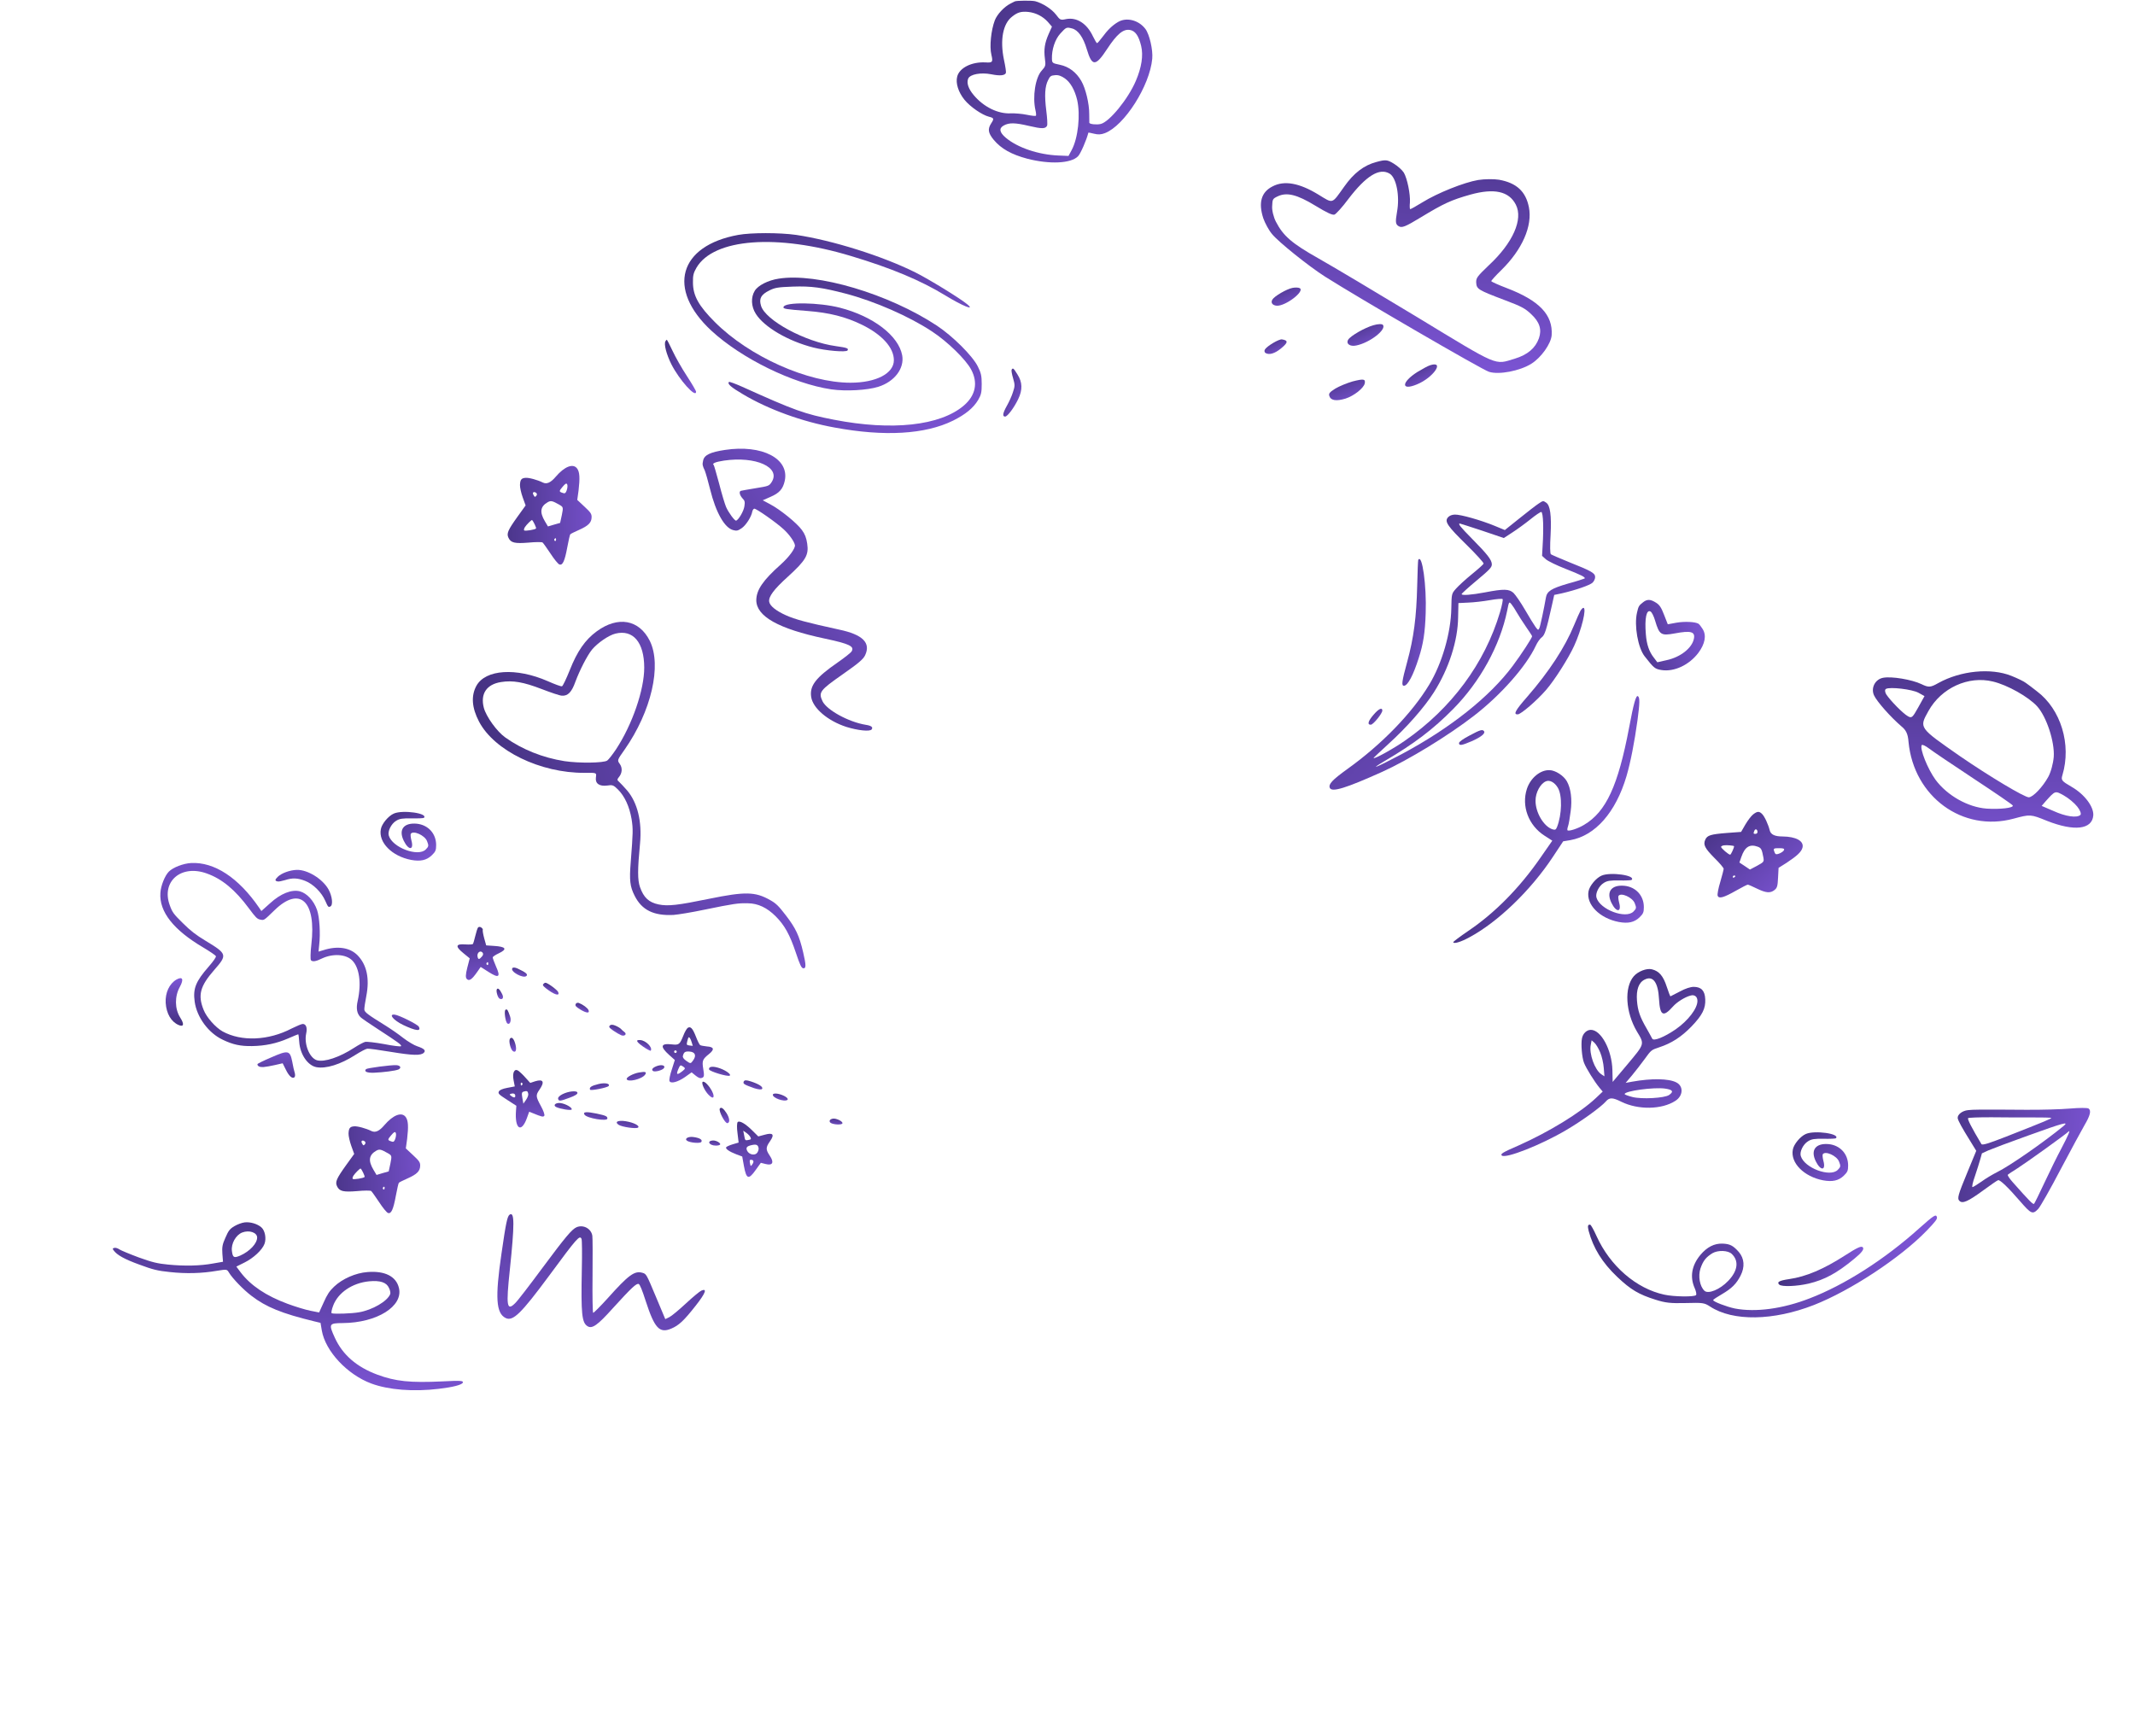 <svg width="1066" height="867" viewBox="0 0 1066 867" fill="none" xmlns="http://www.w3.org/2000/svg">
<path d="M748.459 89.75C745.896 89.335 741.176 89.379 738.056 89.877C730.96 91.082 717.721 96.369 710.17 101.055C707.008 102.989 704.277 104.559 704.049 104.42C703.897 104.327 703.787 102.798 703.968 101.134C704.245 96.918 702.624 89.144 700.951 86.245C700.106 84.894 697.876 82.907 695.9 81.702C692.631 79.708 691.837 79.641 687.215 80.893C681.001 82.531 675.915 86.423 671.142 93.221C664.796 102.087 665.822 101.773 658.22 97.136C648.718 91.34 641.198 89.989 635.339 93.097C629.742 95.947 628.22 101.178 630.756 108.989C631.593 111.378 633.49 114.937 635.125 116.873C638.272 120.776 653.468 132.969 661.585 138.129C678.351 148.773 740.181 184.713 743.458 185.668C748.44 187.246 758.843 185.239 764.583 181.642C769.433 178.649 774.421 171.67 774.744 167.378C775.403 157.235 768.615 150.067 752.197 143.811C748.131 142.27 744.706 140.703 744.571 140.412C744.558 140.091 746.807 137.6 749.639 134.839C760.013 124.672 765.252 112.834 763.369 103.438C761.795 95.588 757.2 91.323 748.459 89.75ZM756.841 102.171C760.619 109.486 755.38 121.324 743.364 132.473C737.578 138.026 737.038 138.74 737.051 140.941C737.239 144.396 737.771 144.72 751.402 149.903C759.459 152.938 761.376 153.899 764.484 156.839C768.746 160.796 769.909 164.533 768.378 168.923C766.645 173.817 762.724 177.167 756.324 179.109C745.99 182.201 749.034 183.536 707.255 158.156C686.912 145.852 664.956 132.773 658.356 129.06C644.926 121.495 640.724 117.783 637.082 110.759C635.877 108.458 635.019 104.907 635.187 102.922C635.321 99.454 635.46 99.226 637.959 98.036C642.497 95.897 647.589 97.124 656.711 102.688C662.564 106.258 665.258 107.484 666.284 107.17C667.111 106.84 670.239 103.423 673.218 99.394C682.075 87.78 688.782 83.624 693.875 86.731C697.22 88.771 698.968 97.875 697.548 105.674C696.668 110.879 696.736 111.965 698.332 112.938C699.928 113.912 701.537 113.327 709.333 108.583C720.92 101.557 724.537 99.9 734.243 97.156C746.029 93.905 753.41 95.484 756.841 102.171Z" fill="url(#paint0_linear_35_1706)"/>
<path d="M685.792 162.394C681.536 163.557 674.31 167.71 673.15 169.612C671.896 171.666 674.084 173.209 677.221 172.513C684.014 171.123 692.404 164.549 690.482 162.228C690.089 161.675 687.966 161.737 685.792 162.394Z" fill="url(#paint1_linear_35_1706)"/>
<path d="M714.202 182.334C713.054 182.677 710.246 184.201 707.76 185.712C699.61 190.867 699.392 195.328 707.514 191.93C715.589 188.608 721.505 180.107 714.202 182.334Z" fill="url(#paint2_linear_35_1706)"/>
<path d="M645.32 143.763C642.352 144.353 636.337 147.888 635.316 149.562C634.341 151.16 635.309 152.48 637.492 152.664C641.828 152.907 651.569 145.487 648.985 143.91C648.377 143.539 646.743 143.482 645.32 143.763Z" fill="url(#paint3_linear_35_1706)"/>
<path d="M675.341 190.471C672.554 191.277 668.662 192.87 666.683 194.064C663.766 195.938 663.319 196.501 663.767 197.818C664.498 200.039 667.306 200.394 671.777 199.05C676.049 197.689 680.936 193.78 681.412 191.46C681.842 189.217 680.896 189.058 675.341 190.471Z" fill="url(#paint4_linear_35_1706)"/>
<path d="M640.066 169.476C638.647 169.237 632.632 172.771 631.564 174.521C631.193 175.13 631.324 175.94 631.856 176.265C633.681 177.378 636.467 176.572 639.603 173.996C643.169 171.056 643.3 169.987 640.066 169.476Z" fill="url(#paint5_linear_35_1706)"/>
<path d="M368.602 117.298C338.91 122.696 332.803 144.352 355.153 165.097C370.226 179.014 395.825 191.565 415.057 194.427C422.334 195.467 433.119 194.882 438.577 193.126C446.633 190.59 451.636 183.956 450.467 177.453C448.647 167.633 436.043 157.943 419.345 153.651C408.885 150.985 392.057 150.725 391.212 153.261C390.888 154.237 392.187 154.432 403.102 155.277C414.082 156.123 422.269 158.204 430.39 162.171C440.461 167.113 446.308 173.616 446.308 179.859C446.308 186.493 437.472 191.11 424.608 191.11C403.362 191.11 374.125 178.038 356.972 160.87C348.851 152.741 345.992 147.668 345.992 141.035C345.927 137.523 346.252 136.288 347.746 133.686C356.323 119.054 387.899 116.648 424.868 127.833C445.074 133.881 459.758 140.059 471.907 147.473C480.484 152.741 487.241 155.472 482.888 151.895C479.379 148.969 463.461 139.214 457.029 136.027C440.591 127.833 415.512 119.964 397.515 117.298C389.263 116.128 375.034 116.128 368.602 117.298Z" fill="url(#paint6_linear_35_1706)"/>
<path d="M388.809 139.149C383.546 139.93 378.478 142.531 376.854 145.197C374.84 148.449 375.035 153.066 377.374 156.708C381.532 163.341 393.552 170.365 406.156 173.552C412.263 175.112 422.529 176.023 423.179 174.982C423.828 173.942 422.919 173.617 417.331 172.836C402.063 170.755 382.117 159.96 379.972 152.676C378.868 149.099 379.972 147.083 384.196 145.002C386.924 143.637 388.549 143.376 395.891 143.116C405.052 142.791 410.574 143.572 422.269 146.628C436.823 150.465 454.04 158.009 465.41 165.553C473.142 170.625 482.238 179.535 484.902 184.542C488.41 191.11 487.111 197.484 481.263 202.491C469.504 212.571 445.399 215.237 416.357 209.58C401.673 206.718 396.93 205.027 370.422 193.061C367.043 191.566 364.184 190.525 363.989 190.72C363.015 191.631 364.899 193.321 371.006 196.898C383.676 204.442 400.504 210.555 416.681 213.482C441.566 218.099 461.902 216.928 475.871 210.035C482.108 206.913 486.006 203.727 488.41 199.695C489.905 197.093 490.165 195.923 490.165 191.761C490.165 187.664 489.84 186.233 488.215 182.981C485.552 177.649 475.741 167.894 467.814 162.626C443.775 146.758 407.975 136.093 388.809 139.149Z" fill="url(#paint7_linear_35_1706)"/>
<path d="M332.283 170.365C331.373 171.73 332.738 176.933 335.207 181.875C339.105 189.614 347.551 199.044 347.551 195.597C347.551 195.142 345.472 191.63 342.938 187.728C340.405 183.891 337.221 178.234 335.792 175.177C334.362 172.121 333.063 169.649 332.933 169.649C332.803 169.649 332.478 169.974 332.283 170.365Z" fill="url(#paint8_linear_35_1706)"/>
<path d="M505.108 184.607C504.913 184.932 505.238 186.883 505.823 188.834C506.797 192.216 506.797 192.736 505.758 195.858C505.173 197.744 503.808 200.735 502.769 202.556C500.69 206.263 500.365 208.019 501.859 208.019C503.029 208.019 506.342 203.597 508.421 199.239C510.63 194.622 510.501 190.85 508.032 187.013C506.017 183.762 505.758 183.567 505.108 184.607Z" fill="url(#paint9_linear_35_1706)"/>
<path d="M768.132 251.535C767.05 252.224 762.809 255.495 758.761 258.759L751.361 264.678L746.282 262.577C739.423 259.757 729.245 256.858 726.388 256.957C724.895 257.009 723.677 257.507 722.927 258.379C721.179 260.457 722.687 262.682 732.311 272.108C737.091 276.822 740.877 280.985 740.763 281.445C740.646 281.839 737.998 284.209 734.9 286.724C731.802 289.24 728.275 292.486 727.023 293.896C724.772 296.447 724.772 296.447 724.64 303.87C724.413 316.046 720.003 331.296 713.61 341.865C705.068 356.088 689.817 371.78 672.817 383.954C665.144 389.492 663.201 391.577 663.981 393.437C664.971 395.745 671.918 393.616 690.097 385.435C703.218 379.513 723.016 367.436 736.12 357.285C749.414 346.996 762.112 332.629 766.828 322.444C767.614 320.725 768.977 318.79 769.803 318.241C771.26 317.149 772.087 314.778 774.842 302.383L776.022 297.071L779.766 296.29C786.731 294.682 793.861 292.221 795.182 290.939C795.936 290.197 796.478 288.941 796.448 288.097C796.381 286.147 794.656 285.166 783.383 280.677C778.768 278.821 774.674 277.011 774.34 276.762C773.937 276.386 773.871 272.614 774.203 267.202C774.705 257.358 774.012 252.372 772.014 251.01C770.482 249.957 770.482 249.957 768.132 251.535ZM770.477 261.019C770.574 263.814 770.484 268.698 770.268 271.828L769.948 277.566L771.894 279.32C773.032 280.257 777.396 282.382 781.548 283.995C789.326 287.043 791.773 288.259 791.209 288.864C791.019 289.001 787.291 290.237 782.847 291.433C774.546 293.869 772.381 295.181 771.847 298.518C770.926 303.821 769.086 312.605 768.603 313.663C768.057 314.788 767.925 314.727 766.697 313.078C765.947 312.063 763.604 308.24 761.46 304.541C759.315 300.841 756.715 297.092 755.704 296.086C753.489 294.081 750.95 293.974 741.457 295.801C734.675 297.078 729.812 297.443 729.785 296.663C729.776 296.403 733.178 293.291 737.349 289.828C743.793 284.463 744.921 283.252 744.869 281.757C744.79 279.482 742.615 276.76 734.731 268.77C729.205 263.171 727.845 261.462 728.884 261.425C729.079 261.419 734.142 263.064 740.061 265.006L750.85 268.665L755.172 265.847C757.525 264.333 761.646 261.327 764.176 259.286C766.768 257.179 769.246 255.531 769.575 255.65C770.034 255.764 770.371 257.965 770.477 261.019ZM748.952 305.692C741.389 331.203 724.686 353.778 701.452 369.879C695.677 373.919 685.854 379.336 685.824 378.491C685.82 378.361 689.095 375.319 693.063 371.667C702.265 363.343 711.146 353.273 715.953 345.688C723.41 333.911 727.93 319.958 728.038 308.111L728.186 301.143L733.118 300.907C735.845 300.812 740.702 300.252 743.868 299.687C747.098 299.119 749.951 298.89 750.22 299.14C750.551 299.324 749.941 302.339 748.952 305.692ZM757.345 305.855C758.176 307.323 760.237 310.505 761.881 312.92C763.59 315.334 764.966 317.498 764.973 317.693C765 318.473 759.754 326.529 755.283 332.541C743.792 347.973 724.119 363.624 699.737 376.641C687.353 383.188 682.867 385.036 691.402 379.989C706.247 371.273 715.619 364.115 725.604 354.007C739.043 340.394 748.947 322.35 752.506 305.048C753.447 300.33 753.444 300.265 754.665 301.719C755.277 302.478 756.511 304.323 757.345 305.855Z" fill="url(#paint10_linear_35_1706)"/>
<path d="M708.127 279.587C708.006 279.851 707.755 285.717 707.603 292.554C707.232 308.054 705.904 318.447 702.616 330.47C699.906 340.39 699.654 342.481 701.017 342.433C702.9 342.368 705.646 337.197 708.399 328.511C710.629 321.601 711.536 315.908 711.847 306.137C712.35 292.584 710.09 276.2 708.127 279.587Z" fill="url(#paint11_linear_35_1706)"/>
<path d="M789.106 305.011C788.616 305.874 787.231 309.045 785.971 312.082C781.356 323.305 773.516 335.291 762.516 347.972C756.513 354.818 755.477 356.807 757.814 356.725C759.438 356.669 767.453 349.753 772.015 344.453C776.14 339.69 783.106 328.775 785.946 322.56C789.693 314.426 792.367 303.465 790.549 303.529C790.225 303.54 789.598 304.213 789.106 305.011Z" fill="url(#paint12_linear_35_1706)"/>
<path d="M685.79 356.954C683.039 360.108 682.583 361.946 684.466 361.88C685.7 361.837 690.25 356.213 690.2 354.783C690.141 353.093 688.35 353.936 685.79 356.954Z" fill="url(#paint13_linear_35_1706)"/>
<path d="M733.674 367.326C730.482 368.999 728.451 370.436 728.474 371.086C728.522 372.451 729.816 372.275 734.748 370.152C739.422 368.102 741.699 366.266 741.011 365.183C740.258 364.103 739.226 364.334 733.674 367.326Z" fill="url(#paint14_linear_35_1706)"/>
<path d="M237.865 342.46C235.137 347.461 235.562 353.401 239.178 360.331C246.812 374.864 269.804 386.057 291.858 385.915C298.06 385.865 297.841 385.783 297.531 388.247C297.131 391.256 299.259 392.771 303.209 392.256C305.791 391.843 306.321 392.023 308.564 394.256C311.928 397.605 314.292 402.792 315.36 409.071C316.13 414.042 316.089 415.432 314.923 430.52C314.178 439.62 314.557 442.711 316.844 447.233C320.416 454.436 326.363 457.371 336.319 456.868C338.442 456.705 345.329 455.603 351.649 454.268C366.637 451.193 368.54 450.947 373.414 451.051C378.483 451.094 383.015 453.284 387.258 457.523C391.744 461.989 394.364 466.752 397.366 475.725C399.401 481.789 400.123 483.352 401.03 483.502C402.534 483.703 402.529 482.025 401.023 475.581C399.087 467.204 397.278 463.459 392.402 457.113C388.679 452.261 387.429 451.076 384.485 449.427C377.069 445.225 372.052 445.144 353.983 448.83C338.368 452.035 333.572 452.596 328.794 451.623C323.979 450.597 321.388 448.214 319.545 442.973C318.318 439.37 318.303 434.337 319.558 421.268C320.615 410.262 318.336 400.85 313.105 394.678C311.453 392.822 309.596 390.793 309.021 390.325C308.112 389.617 308.096 389.148 308.962 388.126C310.693 386.082 310.89 383.459 309.411 381.399C308.159 379.656 308.121 379.603 311.816 374.389C325.18 355.348 330.538 332.287 324.444 320.01C319.11 309.349 308.565 307.473 297.927 315.271C292.159 319.492 288.194 325.221 284.451 334.713C282.725 338.994 281.013 342.625 280.583 342.694C280.137 342.853 276.976 341.68 273.458 340.123C257.724 333.246 242.375 334.259 237.865 342.46ZM250.19 340.577C256.072 339.636 261.409 340.608 270.349 344.036C274.993 345.826 279.538 347.366 280.513 347.387C283.551 347.608 285.464 345.594 287.285 340.443C289.445 334.65 293.141 327.433 295.543 324.428C298.329 321.067 303.946 317.194 307.291 316.394C316.124 314.215 321.621 320.756 321.664 333.294C321.711 344.388 315.686 361.843 307.622 374.117C305.892 376.72 303.889 379.279 303.203 379.771C301.462 381.022 289.094 381.175 281.823 380.071C271.014 378.384 260.659 374.21 252.316 368.271C248.099 365.294 242.714 357.793 241.568 353.412C239.773 346.455 242.925 341.71 250.19 340.577Z" fill="url(#paint15_linear_35_1706)"/>
<path d="M417.147 558.662C415.299 558.246 413.618 559.294 414.424 560.41C415.07 561.415 419.404 561.9 420.484 561.146C421.218 560.548 419.336 559.157 417.147 558.662Z" fill="url(#paint16_linear_35_1706)"/>
<path d="M343.375 513.27C342.88 513.639 341.908 515.26 341.24 517.014C339.358 521.647 339.028 521.893 335.412 521.513C329.836 520.877 329.44 522.582 334.111 526.789L336.942 529.317L335.416 534.12C334.531 536.753 334.008 539.322 334.286 539.832C334.869 541.269 338.349 540.365 342.008 537.842L345.322 535.475L347.342 537.121C348.814 538.305 349.655 538.574 350.528 538.231C351.619 537.803 351.671 537.046 351.144 533.825C350.456 529.699 350.742 528.947 353.97 526.362C356.868 524.022 356.552 522.771 352.915 522.535C351.44 522.379 349.895 522.095 349.575 521.872C349.202 521.612 348.251 519.681 347.465 517.627C345.84 513.482 344.8 512.361 343.375 513.27ZM345.351 520.434L345.908 522.249L344.289 522.072C342.851 521.862 342.728 521.697 343.104 520.136C343.342 519.113 343.612 518.27 343.723 518.11C344.095 517.577 344.848 518.656 345.351 520.434ZM346.153 529.396C344.889 531.21 344.798 531.226 342.773 529.814C341.387 528.848 340.773 528.024 340.969 527.289C341.424 525.386 342.046 524.948 344.171 525.081C347.052 525.266 347.827 526.995 346.153 529.396ZM337.761 525.528C337.575 525.795 337.176 525.913 336.856 525.69C336.59 525.505 336.509 525.052 336.695 524.785C336.918 524.465 337.334 524.438 337.6 524.623C337.92 524.846 337.984 525.208 337.761 525.528ZM340.774 534.842C337.95 537.075 337.417 536.703 338.818 533.557C339.576 531.787 339.794 531.702 341.02 532.556C342.3 533.448 342.279 533.592 340.774 534.842Z" fill="url(#paint17_linear_35_1706)"/>
<path d="M388.455 546.195C387.145 545.916 386.006 546.074 385.906 546.559C385.44 548.136 391.54 550.406 393.151 549.23C394.05 548.509 391.364 546.795 388.455 546.195Z" fill="url(#paint18_linear_35_1706)"/>
<path d="M374.938 540.024C372.61 539.274 371.726 539.292 371.349 540.06C370.856 541.222 371.479 541.577 376.615 543.413C378.639 544.031 380.168 544.224 380.502 543.744C381.172 542.784 379.002 541.351 374.938 540.024Z" fill="url(#paint19_linear_35_1706)"/>
<path d="M358.299 533.104C355.502 532.344 353.783 532.652 354.025 534.01C354.202 535.005 363.481 537.826 364.38 537.105C365.279 536.384 361.633 534.002 358.299 533.104Z" fill="url(#paint20_linear_35_1706)"/>
<path d="M350.92 540.169C349.973 540.619 351.763 544.641 353.758 546.665C357.533 550.565 356.918 545.539 353.057 541.421C352.246 540.538 351.356 539.997 350.92 540.169Z" fill="url(#paint21_linear_35_1706)"/>
<path d="M238.655 463.193C238.358 463.62 237.759 465.502 237.304 467.404C236.849 469.307 236.325 471.082 236.139 471.348C235.953 471.615 234.292 471.726 232.402 471.597C227.524 471.21 227.154 472.537 231.301 475.904L234.527 478.548L233.31 483.249C232.442 486.766 232.375 488.225 233.154 488.926C234.284 490.031 235.656 489.085 238.259 485.351L240.007 482.843L243.956 485.358C249.116 488.637 250.068 487.952 247.674 482.638C246.728 480.472 245.995 478.456 246.021 478.077C246.047 477.699 247.382 476.806 249.021 476.046C253.501 473.936 252.625 472.692 246.539 472.335L242.759 472.078L241.736 468.432C241.184 466.383 240.899 464.519 241.048 464.306C241.196 464.092 240.865 463.545 240.279 463.136C239.693 462.727 238.953 462.766 238.655 463.193ZM240.622 477.643C239.235 479.293 238.713 479.246 238.407 477.526C238.138 475.753 239.77 474.434 240.863 475.592C241.391 476.198 241.323 476.864 240.622 477.643ZM243.769 481.422C243.743 481.801 243.451 481.993 243.184 481.807C242.864 481.584 242.784 481.132 242.97 480.865C243.193 480.545 243.448 480.406 243.555 480.48C243.715 480.592 243.832 480.991 243.769 481.422Z" fill="url(#paint22_linear_35_1706)"/>
<path d="M319.718 519.373C317.199 519.124 317.68 520.252 321.145 522.667C323.064 524.004 324.758 524.868 324.907 524.655C325.985 523.107 322.508 519.574 319.718 519.373Z" fill="url(#paint23_linear_35_1706)"/>
<path d="M307.429 512.235C306.107 511.631 305.063 511.538 304.548 512.051C303.83 512.74 304.092 513.16 306.277 514.683C307.663 515.649 309.48 516.677 310.285 517C312.021 517.577 313.148 516.301 311.709 515.298C311.123 514.889 310.451 514.262 310.099 513.858C309.8 513.492 308.59 512.728 307.429 512.235Z" fill="url(#paint24_linear_35_1706)"/>
<path d="M381.822 566.621L378.613 567.476L375.893 564.788C372.416 561.255 369.282 559.388 368.325 560.306C367.937 560.749 367.851 563.146 368.228 565.787L368.794 570.542L365.91 571.385C364.313 571.858 362.802 572.548 362.579 572.869C362.059 573.616 364.137 575.064 367.696 576.435L370.594 577.504L371.449 582.3C372.663 588.854 373.755 589.218 377.229 584.347L379.885 580.65L382.378 581.277C385.803 582.158 386.615 580.425 384.341 577.097C382.297 574.007 382.264 573.033 384.458 569.885C386.837 566.47 385.957 565.461 381.822 566.621ZM374.727 567.938C375.122 568.848 375.011 569.008 373.563 569.268C372.078 569.58 372.009 569.452 371.589 567.099L371.101 564.619L372.7 565.733C373.606 566.365 374.486 567.375 374.727 567.938ZM378.761 573.286C378.873 573.92 378.582 574.906 378.099 575.6C377.02 577.147 374.128 576.637 373.087 574.723C372.275 573.047 372.849 572.337 375.367 571.793C377.613 571.297 378.47 571.657 378.761 573.286ZM375.632 581.411C374.851 582.532 374.798 582.494 374.455 580.828C374.176 579.524 374.329 579.076 374.995 579.144C376.31 579.188 376.562 580.077 375.632 581.411Z" fill="url(#paint25_linear_35_1706)"/>
<path d="M289.009 500.825C288.365 500.613 287.657 500.833 287.429 501.388C287.068 502.246 287.527 502.724 289.733 504.104C292.867 505.971 294.523 506.094 293.855 504.44C293.427 503.349 291.013 501.587 289.009 500.825Z" fill="url(#paint26_linear_35_1706)"/>
<path d="M272.275 490.747C271.95 490.758 271.455 491.127 271.158 491.554C270.823 492.034 271.58 492.879 274.086 494.625C277.497 497.003 279.51 497.296 278.703 495.386C278.222 494.258 273.126 490.548 272.275 490.747Z" fill="url(#paint27_linear_35_1706)"/>
<path d="M328.444 532.193C326.012 532.955 324.996 534.071 326.062 534.814C326.969 535.446 330.758 534.44 331.502 533.373C332.357 532.146 330.657 531.516 328.444 532.193Z" fill="url(#paint28_linear_35_1706)"/>
<path d="M359.418 553.543C358.637 554.663 362.017 561.062 363.194 560.852C364.551 560.609 364.345 558.404 362.776 555.883C361.222 553.453 360.05 552.636 359.418 553.543Z" fill="url(#paint29_linear_35_1706)"/>
<path d="M258.452 483.649C257.131 483.046 256.14 482.989 255.805 483.47C254.616 485.177 261.335 488.83 262.845 487.346C263.728 486.534 262.576 485.573 258.452 483.649Z" fill="url(#paint30_linear_35_1706)"/>
<path d="M319.051 535.556C316.156 536.075 312.746 537.899 312.907 538.804C313.229 540.614 320.494 538.94 322.093 536.646C323.06 535.259 322.219 534.989 319.051 535.556Z" fill="url(#paint31_linear_35_1706)"/>
<path d="M248.102 493.954C247.544 494.755 248.498 498.273 249.462 498.707C251.034 499.406 251.692 498.121 250.598 496.169C249.455 493.946 248.623 493.207 248.102 493.954Z" fill="url(#paint32_linear_35_1706)"/>
<path d="M356.051 569.508C352.713 569.639 354.032 572.064 357.44 572.061C358.377 572.08 359.319 571.865 359.542 571.545C360.026 570.851 357.675 569.451 356.051 569.508Z" fill="url(#paint33_linear_35_1706)"/>
<path d="M346.316 567.796C343.674 567.382 341.557 568.601 343.05 569.641C344.489 570.645 349.564 571.09 350.159 570.236C350.902 569.169 349.426 568.22 346.316 567.796Z" fill="url(#paint34_linear_35_1706)"/>
<path d="M252.447 504.196C251.575 504.539 252.282 510.343 253.348 511.086C254.574 511.94 255.433 509.685 254.684 507.578C253.528 504.236 253.267 503.816 252.447 504.196Z" fill="url(#paint35_linear_35_1706)"/>
<path d="M298.791 541.332C295.257 542.198 294.087 542.968 294.621 544.133C294.878 544.787 303.314 543.137 303.909 542.283C304.764 541.056 301.963 540.53 298.791 541.332Z" fill="url(#paint36_linear_35_1706)"/>
<path d="M254.611 518.704C253.867 519.771 254.896 523.976 256.085 524.884C257.524 525.887 258.081 524.293 257.347 521.483C256.613 518.672 255.466 517.477 254.611 518.704Z" fill="url(#paint37_linear_35_1706)"/>
<path d="M312.462 559.896C308.526 559.293 306.723 560.177 308.855 561.663C310.401 562.74 317.643 563.824 318.579 563.05C319.643 562.206 316.451 560.536 312.462 559.896Z" fill="url(#paint38_linear_35_1706)"/>
<path d="M285.625 544.997C282.228 545.325 278.419 547.267 278.661 548.625C278.903 549.983 279.643 549.943 284.368 548.163C287.22 547.139 288.427 546.316 288.314 545.682C288.202 545.049 287.376 544.87 285.625 544.997Z" fill="url(#paint39_linear_35_1706)"/>
<path d="M297.867 556.066C292.733 555.024 290.891 555.167 291.852 556.629C293.058 558.421 303.209 560.106 303.259 558.556C303.337 557.421 302.48 557.061 297.867 556.066Z" fill="url(#paint40_linear_35_1706)"/>
<path d="M267.216 539.934L264.747 540.75L262.421 538.178C261.189 536.764 259.562 535.235 258.816 534.714C256.844 533.34 255.714 535.644 256.428 539.391L257.029 542.506L253.282 543.223C250.929 543.645 249.328 544.352 249.079 545.05C248.606 546.068 249.012 546.509 253.228 549.21L257.817 552.17L257.639 554.584C256.925 563.677 260.245 566.071 263.039 558.426L264.226 555.132L265.835 555.778C270.572 557.731 271.254 557.889 271.774 557.142C272.072 556.715 271.307 554.518 270.073 552.31C267.505 547.587 267.429 546.9 269.288 544.233C272.077 540.231 271.335 538.683 267.216 539.934ZM260.797 541.644C260.611 541.911 260.319 542.103 260.212 542.029C260.052 541.918 259.972 541.465 259.998 541.087C260.061 540.655 260.316 540.516 260.583 540.702C260.903 540.925 261.02 541.324 260.797 541.644ZM263.765 546.249C263.878 546.883 263.363 548.189 262.657 549.202L261.318 551.123L260.803 548.227C260.367 545.783 260.521 545.336 261.591 545.051C263.097 544.594 263.507 544.801 263.765 546.249ZM257.208 547.703C257.054 548.151 256.388 548.084 255.536 547.489C254.256 546.598 254.224 546.417 255.294 546.132C256.672 545.745 257.541 546.43 257.208 547.703Z" fill="url(#paint41_linear_35_1706)"/>
<path d="M279.895 550.832C277.45 550.476 275.85 551.977 277.779 552.845C279.814 553.788 285.007 554.633 285.416 554.046C285.974 553.246 282.573 551.193 279.895 550.832Z" fill="url(#paint42_linear_35_1706)"/>
<path d="M793.216 614.675C795.513 623.214 799.983 630.502 807.484 637.62C814.23 644.021 818.247 646.4 826.686 649.034C831.508 650.565 834.091 650.867 841.627 650.673C850.265 650.451 850.911 650.526 853.858 652.427C865.231 659.905 885.453 659.569 905.703 651.646C923.995 644.462 948.803 628.146 961.87 614.66C966.344 610.039 967.321 608.726 967.113 607.812C966.654 606.123 965.705 606.745 958.294 613.326C941.051 628.851 921.023 641.642 903.546 648.345C890.167 653.563 876.513 655.385 866.207 653.397C862.092 652.538 855.449 649.996 855.382 649.216C855.375 648.94 857.317 647.649 859.672 646.301C864.698 643.367 866.981 641.055 869.079 636.955C871.264 632.669 870.967 628.446 868.214 625.207C865.369 621.969 863.738 621.138 860.102 621.001C855.959 620.832 852.285 622.72 848.987 626.667C844.622 631.929 843.671 637.654 846.165 643.246C846.85 644.791 847.167 646.346 846.809 646.723C845.915 647.666 835.796 647.558 830.986 646.487C816.974 643.491 803.89 632.149 797.147 617.241C795.777 614.15 794.33 611.612 794.007 611.574C792.805 611.329 792.599 612.208 793.216 614.675ZM855.033 625.776C857.795 624.187 862.765 624.335 864.652 626.126C868.332 629.618 867.729 634.599 862.851 639.644C858.826 643.886 852.914 646.337 851.027 644.546C848.669 642.308 847.799 637.272 849.03 633.424C850.352 629.574 851.776 627.79 855.033 625.776Z" fill="url(#paint43_linear_35_1706)"/>
<path d="M888.373 641.471C889.6 642.634 897.133 642.349 903.119 640.953C911.022 639.049 917.052 635.813 925.69 628.694C929.65 625.466 930.982 623.684 930.039 622.789C929.284 622.073 927.195 623.046 921.183 626.925C910.468 633.776 901.968 637.443 893.312 638.723C888.319 639.449 887.052 640.217 888.373 641.471Z" fill="url(#paint44_linear_35_1706)"/>
<path d="M977.473 558.349C977.644 559.586 979.722 563.348 983.852 569.955L986.736 574.663L982.46 585.026C977.536 596.923 977.118 598.497 978.392 599.706C979.901 601.138 982.629 599.965 989.935 594.627C993.769 591.816 997.199 589.429 997.656 589.325C998.615 589.07 1002.53 592.786 1008.56 599.758C1014.2 606.279 1014.9 606.583 1017.72 603.614C1018.7 602.577 1023.8 593.618 1028.96 583.738C1034.21 573.855 1039.51 564.018 1040.83 561.777C1043.65 557.014 1044.23 554.517 1042.82 553.541C1042.21 553.143 1038.17 553.155 1033.67 553.547C1029.17 553.938 1019.11 554.243 1011.29 554.168C987.427 554 985.497 554.05 982.608 554.354C979.72 554.658 977.288 556.56 977.473 558.349ZM994.474 557.911C1000.68 557.982 1009.79 558.023 1014.66 557.99C1019.53 557.957 1023.81 558.076 1024.14 558.206C1024.74 558.42 1021.47 559.792 1001.45 567.663C992.619 571.109 989.745 571.964 989.313 571.286C984.5 563.225 982.222 558.824 982.669 558.353C982.937 558.07 988.22 557.888 994.474 557.911ZM1012.74 567.005C1030.32 560.668 1033.24 559.857 1030.32 562.277C1020.51 570.346 1003.4 582.234 997.181 585.291C994.958 586.406 991.472 588.472 989.398 589.997C987.321 591.43 985.286 592.724 984.874 592.78C984.462 592.837 984.992 590.294 986.106 587.231C987.128 584.17 988.358 580.322 988.776 578.748L989.575 575.923L992.754 574.462C994.573 573.679 1003.54 570.276 1012.74 567.005ZM1007.34 583.375C1011.36 580.834 1031.53 566.384 1032.78 565.064C1033.99 563.884 1032.65 566.999 1029.19 573.571C1027.18 577.301 1023.43 584.938 1020.82 590.522C1018.25 596.06 1015.89 600.81 1015.63 601.093C1015.13 601.611 1013.53 599.998 1004.95 590.333C1003.34 588.535 1002.23 586.862 1002.5 586.579C1002.73 586.344 1004.94 584.862 1007.34 583.375Z" fill="url(#paint45_linear_35_1706)"/>
<path d="M350.242 644.44C349.402 644.792 345.946 647.65 342.495 650.858C339.045 654.065 335.339 657.168 334.225 657.706L332.176 658.706L327.454 647.441C322.782 636.295 322.707 636.116 320.79 635.58C316.846 634.416 313.874 636.577 303.411 648.29C299.697 652.383 296.417 655.66 296.162 655.555C295.907 655.451 295.737 647.139 295.854 637.156C295.946 627.114 295.909 618.112 295.747 617.053C295.171 613.49 291.261 611.395 287.902 612.803C285.563 613.784 282.234 617.786 270.827 633.134C264.48 641.712 258.378 649.695 257.199 650.753C253.075 654.877 252.61 652.254 254.563 634.034C256.928 611.415 256.931 604.862 254.459 606.532C253.3 607.3 252.571 610.776 250.377 626.067C247.155 647.988 247.68 655.8 252.476 658.157C256.115 659.943 260.204 655.904 274.116 637.11C288.226 617.951 289.484 616.578 290.363 618.675C290.615 619.275 290.677 626.152 290.501 633.976C290.061 656.14 290.494 660.538 293.408 662.275C295.676 663.649 298.399 661.733 305.991 653.267C315.306 643.022 317.793 640.711 318.899 641.164C319.495 641.407 320.625 644.103 322.431 649.757C326.802 663.213 329.273 665.911 335.09 663.472C338.989 661.838 341.51 659.442 347.439 651.885C352.315 645.685 353.18 643.208 350.242 644.44Z" fill="url(#paint46_linear_35_1706)"/>
<path d="M817.343 305.963C815.87 312.352 817.838 323.496 821.16 327.711C825.867 333.742 826.305 334.023 829.579 334.58C835.963 335.589 843.42 332.036 847.983 326.009C851.328 321.517 852.136 317.249 850.131 314.11C849.407 312.951 848.484 311.74 848.046 311.46C846.369 310.461 841.099 310.244 837.018 310.945L832.722 311.739L830.907 307.101C829.488 303.412 828.635 302.092 826.938 301.004C824.092 299.177 822.432 299.116 820.387 300.737C818.217 302.433 818.096 302.741 817.343 305.963ZM824.186 305.413C824.788 305.8 825.799 307.838 826.395 309.919C828.506 316.985 829.292 317.567 836.212 316.295C844.3 314.769 846.512 315.416 845.747 319.016C844.784 323.648 839.04 328.145 832.213 329.632L827.508 330.704L825.79 328.443C823.391 325.438 822.172 321.799 821.775 316.758C821.089 308.675 822.106 304.079 824.186 305.413Z" fill="url(#paint47_linear_35_1706)"/>
<path d="M762.383 393.904C759.562 402.515 763.18 412.171 771.171 417.298L775.058 419.792L769.045 428.439C758.638 443.454 746.275 455.978 733.071 464.875C728.938 467.704 725.539 470.232 725.598 470.502C725.849 471.435 729.383 470.383 733.544 468.112C747.746 460.55 764.269 444.674 775.365 427.863L780.492 420.113L784.034 419.53C796.493 417.334 806.744 405.693 812.099 387.592C814.122 380.707 816.055 370.831 817.603 359.627C818.764 350.954 818.788 348.267 817.802 347.635C816.872 347.038 815.666 351.205 813.397 363.413C807.91 392.315 801.923 405.379 790.966 411.858C788.023 413.675 783.505 415.176 782.684 414.65C782.465 414.509 782.558 413.642 782.9 412.627C783.262 411.701 783.832 408.284 784.227 405.141C785.039 399.178 784.345 393.637 782.297 390.084C780.696 387.281 776.591 384.647 773.704 384.571C769.102 384.397 764.197 388.429 762.383 393.904ZM771.91 390.136C773.808 389.346 776.266 390.692 777.848 393.405C780.099 397.243 779.873 406.747 777.424 412.973C776.836 414.371 776.496 414.539 775.082 414.094C770.708 412.601 766.653 405.675 766.692 399.834C766.656 395.796 769.099 391.265 771.91 390.136Z" fill="url(#paint48_linear_35_1706)"/>
<path d="M351.907 234.988C352.329 236.041 353.555 240.259 354.57 244.377C357.432 255.97 361.811 263.655 366.114 264.716C367.828 265.181 368.461 265.02 370.31 263.756C372.46 262.316 375.224 257.958 375.629 255.4C375.789 254.719 376.217 254.063 376.603 254.005C377.641 253.915 387.792 261.06 391.311 264.342C394.135 266.939 396.644 270.504 396.905 272.238C397.147 273.844 393.923 278.206 389.866 281.839C380.994 289.744 377.699 294.511 377.617 299.648C377.585 307.734 388.584 313.963 411.815 318.878C424.112 321.495 426.733 322.744 425.207 325.273C424.843 325.919 421.67 328.433 418.157 330.867C407.258 338.42 404.179 342.432 405.02 348.021C405.871 353.675 413.33 359.977 422.595 362.985C428.319 364.752 434.339 365.423 435.213 364.24C436.033 363.132 435.061 362.358 432.235 361.929C423.671 360.524 412.775 354.542 410.664 350.129C408.617 345.706 409.264 344.755 420.747 336.719C428.781 331.108 431.047 329.125 431.944 327.216C434.887 320.991 430.783 316.878 418.965 314.386C402.918 310.887 396.956 309.287 392.37 307.218C387.433 305.004 384.361 302.509 384.052 300.454C383.675 297.948 386.352 294.326 393.415 287.941C402.377 279.759 403.894 277.166 403.034 271.447C402.599 268.556 401.933 266.751 400.363 264.622C397.873 261.186 389.555 254.422 384.487 251.768L380.839 249.82L384.662 248.128C389.173 246.201 390.906 244.166 391.814 240.153C394.28 229.006 380.515 221.879 361.994 224.666C354.663 225.769 351.657 227.207 351.079 229.922C350.598 231.966 350.749 232.534 351.907 234.988ZM361.482 229.999C377.311 227.683 389.934 233.34 385.316 240.671C384.033 242.638 383.85 242.731 377.365 243.772C373.709 244.388 370.374 244.956 369.934 245.088C368.86 245.381 369.279 247.289 370.771 248.904C371.855 249.989 372.016 250.622 371.682 252.775C371.387 255.184 368.662 259.799 367.504 259.974C366.797 260.08 363.741 255.941 362.534 253.166C361.936 251.81 360.362 246.594 359.074 241.531C357.731 236.543 356.505 232.325 356.357 232.216C355.321 231.452 357.173 230.648 361.482 229.999Z" fill="url(#paint49_linear_35_1706)"/>
<path d="M845.751 492.789C844.137 492.763 841.521 493.591 838.724 495.122C836.324 496.395 834.186 497.465 834.051 497.521C833.917 497.576 833.075 495.377 832.201 492.72C830.447 487.313 828.394 484.922 824.784 484.021C822.16 483.375 817.853 485.057 815.718 487.51C810.899 493.144 811.609 505.489 817.34 515.134C821.187 521.501 821.254 521.127 812.611 531.452L805.2 540.261L805.072 534.373C804.843 524.344 799.398 514.173 794.244 514.256C792.22 514.304 790.359 516.047 789.881 518.476C789.287 521.236 789.858 528.199 790.909 530.752C791.973 533.489 796.114 540.111 798.578 543.119L800.233 545.077L796.816 548.31C789.029 555.672 773.377 565.24 758.178 572.013C750.304 575.418 748.979 576.248 749.861 577.016C751.772 578.679 769.489 571.685 781.887 564.371C789.771 559.767 799.381 552.785 801.772 550.038C803.608 547.929 805.131 547.961 809.568 550.186C817.96 554.301 829.742 554.124 836.532 549.689C840.416 547.207 840.681 542.35 836.959 540.49C833.232 538.538 824.469 538.412 814.959 540.134L811.683 540.731L814.836 537.01C816.538 534.956 819.416 531.254 821.227 528.778C824.422 524.316 824.556 524.261 828.43 522.977C834.559 520.983 839.499 517.783 844.49 512.643C849.993 506.915 851.655 503.62 851.426 498.936C851.227 494.711 849.487 492.851 845.751 492.789ZM847.52 499.761C847.595 503.534 842.857 509.67 836.703 513.969C830.939 517.918 825.648 520.038 824.954 518.658C824.684 518.078 823.426 515.862 822.217 513.688C818.823 507.889 817.728 504.694 817.339 499.699C816.918 494.245 818.188 490.609 821.175 489.157C825.359 487.022 827.904 490.531 828.343 498.932C828.825 507.284 830.447 508.093 835.321 502.593C837.2 500.434 841.218 497.897 844.023 497.148C846.009 496.549 847.51 497.596 847.52 499.761ZM833.383 546.775C831.143 548.36 819.575 548.982 815.023 547.778C812.913 547.234 811.212 546.616 811.193 546.34C811.086 544.781 825.83 542.786 831.414 543.595C835.231 544.158 835.801 545.086 833.383 546.775ZM798.982 525.536C799.805 527.46 800.601 530.998 800.759 533.291L801.091 537.461L799.5 536.42C796.26 534.204 793.364 526.25 794.253 521.765L794.695 519.477L796.067 520.671C796.851 521.354 798.152 523.521 798.982 525.536Z" fill="url(#paint50_linear_35_1706)"/>
<path d="M875.304 406.7C874.394 407.415 872.64 409.691 871.47 411.707L869.326 415.414L862.309 415.934C854.123 416.585 852.434 417.105 851.459 419.251C850.289 421.787 851.199 423.543 856.007 428.421C858.541 430.892 860.62 433.363 860.62 433.818C860.62 434.273 859.84 437.265 858.931 440.387C857.956 443.573 857.371 446.695 857.631 447.28C858.216 448.906 860.62 448.255 866.792 444.744C869.651 443.118 872.315 441.752 872.64 441.752C873.03 441.752 875.044 442.663 877.188 443.703C881.736 445.914 883.945 446.109 886.024 444.419C887.323 443.378 887.583 442.468 887.778 438.305L888.038 433.363L892.066 430.827C897.264 427.38 899.473 425.364 899.993 423.218C900.772 419.966 896.744 417.755 890.052 417.69C886.089 417.69 884.14 416.715 883.62 414.634C882.905 411.707 881.021 407.61 879.787 406.44C878.357 405.009 877.383 405.074 875.304 406.7ZM877.513 415.479C877.513 415.999 877.058 416.39 876.538 416.39C875.434 416.39 875.369 416.259 875.953 414.829C876.408 413.658 877.513 414.048 877.513 415.479ZM865.818 422.568C865.818 423.413 864.258 426.795 863.869 426.795C863.089 426.795 859.321 423.543 859.321 422.893C859.321 422.568 859.97 422.242 860.815 422.112C862.179 421.917 865.818 422.242 865.818 422.568ZM877.708 422.828C879.397 423.478 879.722 424.193 880.436 428.095C880.826 430.306 880.761 430.437 877.318 432.323L873.744 434.208L871.145 432.453L868.482 430.697L869.456 427.9C871.21 422.828 873.679 421.332 877.708 422.828ZM890.767 424.454C890.377 425.494 887.388 426.925 886.609 426.47C886.349 426.34 885.959 425.559 885.764 424.844C885.439 423.673 885.764 423.543 888.298 423.543C890.377 423.543 891.027 423.738 890.767 424.454ZM866.467 437.46C866.467 437.655 866.208 437.98 865.818 438.175C865.493 438.371 865.168 438.24 865.168 437.915C865.168 437.525 865.493 437.2 865.818 437.2C866.208 437.2 866.467 437.33 866.467 437.46Z" fill="url(#paint51_linear_35_1706)"/>
<path d="M174.028 566.036C173.99 567.193 174.602 570 175.392 572.193L176.849 576.22L172.73 581.925C167.958 588.608 167.269 590.236 168.284 592.363C169.472 594.891 171.402 595.325 178.229 594.785C181.751 594.437 184.981 594.436 185.329 594.729C185.678 595.022 187.465 597.545 189.268 600.25C191.08 603.047 193.092 605.504 193.707 605.682C195.328 606.281 196.378 604.023 197.663 597.039C198.259 593.804 198.929 590.887 199.138 590.638C199.389 590.34 201.382 589.384 203.559 588.413C208.178 586.356 209.75 584.791 209.794 582.112C209.834 580.448 209.305 579.663 206.245 576.834L202.63 573.454L203.282 568.739C203.99 562.542 203.869 559.554 202.561 557.775C200.575 555.085 196.29 556.745 191.932 561.824C189.381 564.857 187.38 565.721 185.453 564.779C182.753 563.442 178.405 562.247 176.714 562.438C174.699 562.611 174.122 563.399 174.028 566.036ZM182.168 569.997C182.567 570.332 182.572 570.931 182.238 571.329C181.527 572.174 181.386 572.14 180.667 570.772C180.064 569.67 181.074 569.076 182.168 569.997ZM180.065 583.51C180.712 584.054 182.296 587.424 182.045 587.722C181.543 588.319 176.629 589.11 176.132 588.691C175.883 588.482 176.052 587.775 176.496 587.045C177.225 585.875 179.816 583.3 180.065 583.51ZM187.918 574.578C189.503 573.704 190.259 573.916 193.705 575.881C195.648 577.006 195.706 577.139 194.933 580.988L194.076 584.937L191.059 585.795L188.001 586.704L186.488 584.158C183.735 579.55 184.18 576.698 187.918 574.578ZM197.568 565.631C198.114 566.599 197.285 569.807 196.434 570.111C196.168 570.226 195.319 570.022 194.646 569.71C193.542 569.205 193.651 568.873 195.282 566.934C196.62 565.343 197.188 564.971 197.568 565.631ZM191.88 592.599C192.029 592.724 192.111 593.133 192.009 593.556C191.95 593.931 191.641 594.096 191.392 593.886C191.094 593.635 191.054 593.177 191.263 592.929C191.514 592.63 191.781 592.515 191.88 592.599Z" fill="url(#paint52_linear_35_1706)"/>
<path d="M259.624 242.211C259.585 243.368 260.198 246.176 260.988 248.368L262.445 252.395L258.326 258.1C253.554 264.784 252.865 266.411 253.88 268.538C255.068 271.066 256.997 271.5 263.825 270.96C267.347 270.612 270.577 270.612 270.925 270.905C271.273 271.198 273.061 273.72 274.864 276.426C276.675 279.223 278.688 281.679 279.303 281.857C280.924 282.456 281.973 280.198 283.259 273.214C283.855 269.98 284.525 267.062 284.734 266.813C284.985 266.515 286.978 265.56 289.154 264.589C293.774 262.532 295.345 260.967 295.39 258.287C295.43 256.623 294.9 255.838 291.841 253.01L288.226 249.629L288.878 244.914C289.586 238.718 289.465 235.729 288.157 233.95C286.171 231.26 281.885 232.92 277.528 237.999C274.977 241.032 272.976 241.896 271.048 240.954C268.349 239.617 264.001 238.422 262.31 238.613C260.295 238.786 259.718 239.574 259.624 242.211ZM267.764 246.172C268.162 246.507 268.168 247.106 267.834 247.504C267.123 248.349 266.981 248.315 266.263 246.947C265.66 245.845 266.669 245.251 267.764 246.172ZM265.661 259.685C266.308 260.229 267.892 263.599 267.641 263.898C267.139 264.494 262.225 265.285 261.727 264.866C261.479 264.657 261.648 263.951 262.092 263.221C262.821 262.051 265.412 259.476 265.661 259.685ZM273.513 250.753C275.098 249.879 275.855 250.091 279.301 252.056C281.244 253.181 281.302 253.314 280.529 257.164L279.672 261.112L276.655 261.971L273.597 262.879L272.084 260.333C269.331 255.726 269.776 252.873 273.513 250.753ZM283.164 241.806C283.709 242.774 282.88 245.982 282.03 246.286C281.763 246.401 280.915 246.197 280.242 245.886C279.137 245.381 279.247 245.048 280.878 243.109C282.216 241.518 282.784 241.147 283.164 241.806ZM277.476 268.774C277.625 268.9 277.707 269.308 277.605 269.732C277.545 270.106 277.237 270.271 276.988 270.062C276.689 269.81 276.649 269.352 276.859 269.104C277.11 268.805 277.376 268.69 277.476 268.774Z" fill="url(#paint53_linear_35_1706)"/>
<path d="M122.256 610.39C120.895 610.508 118.562 611.376 117.052 612.272C114.743 613.635 114.077 614.497 112.558 618.026C111.024 621.41 110.814 622.72 111.029 626.061L111.345 630.063L106.381 630.925C100.049 632.111 92.087 632.275 83.932 631.466C78.645 630.959 76.034 630.337 69.251 627.887C64.744 626.213 60.427 624.401 59.642 623.901C58.88 623.341 57.761 622.995 57.16 623.118C56.165 623.373 56.12 623.495 56.708 624.338C58.395 626.699 62.188 628.801 69.641 631.5C76.28 633.966 78.685 634.582 84.832 635.2C93.025 636.093 100.805 635.86 108.209 634.587C113.295 633.77 113.295 633.77 114.326 635.471C116.038 638.327 121.537 644.046 125.546 647.062C132.818 652.676 140.767 655.906 156.855 659.8L160.037 660.566L160.686 664.414C162.472 674.721 173.381 686.403 185.379 690.86C193.967 694.05 206.351 695.042 219.048 693.514C226.149 692.683 230.671 691.518 231.078 690.421C231.441 689.445 230.026 689.336 220.984 689.793C204.757 690.565 197.484 689.806 188.348 686.413C178.116 682.612 171.087 676.533 167.222 668.091C164.008 661.07 164.205 660.726 171.156 660.672C188.184 660.545 201.355 652.325 199.2 643.2C197.837 637.352 192.179 634.487 183.457 635.202C177.542 635.641 170.903 638.587 166.822 642.482C164.486 644.667 163.313 646.52 161.597 650.392L159.33 655.378L154.939 654.51C152.55 654.039 147.442 652.489 143.544 651.041C132.825 647.059 125.228 641.948 120.228 635.443L118.006 632.468L122.001 630.483C126.581 628.229 130.934 624.158 132.067 621.11C133.063 618.427 132.314 614.472 130.538 612.911C128.563 611.137 125 610.091 122.256 610.39ZM128.392 617.941C128.393 620.924 124.723 624.834 119.983 626.958C116.77 628.332 116.206 627.983 115.786 624.636C115.335 621 117.764 616.699 120.932 615.448C124.411 614.104 128.354 615.43 128.392 617.941ZM194.226 643.156C194.784 644.266 195.047 645.612 194.843 646.16C193.507 649.757 185.914 654.152 179.255 655.286C175.614 655.946 166.846 656.227 165.628 655.775C165.263 655.639 165.608 653.963 166.332 652.012C168.755 645.489 175.89 640.647 184.307 639.819C189.835 639.305 192.986 640.337 194.226 643.156Z" fill="url(#paint54_linear_35_1706)"/>
<path d="M1004.23 337.471C994.04 333.403 978.931 334.904 967.822 341.067C963.905 343.288 962.993 343.392 959.346 341.611C954.621 339.354 944.476 337.628 940.238 338.449C936.289 339.187 934.051 343.439 935.657 347.139C937.004 350.207 944.06 358.154 949.355 362.681C951.707 364.598 952.629 366.453 952.929 370.526C955.559 397.872 979.95 415.689 1005.37 408.802C1013.68 406.579 1013.83 406.538 1022.08 409.902C1035.7 415.265 1044.58 414.213 1045.17 407.215C1045.5 402.882 1040.81 396.613 1034.33 392.895C1029.35 390.005 1028.99 389.56 1029.76 387.061C1034.35 371.778 1029 354.158 1017.02 345.187C1014.99 343.571 1012.49 341.696 1011.52 341.034C1010.6 340.277 1007.32 338.703 1004.23 337.471ZM1017.13 352.693C1021.82 357.863 1025.95 370.414 1025.43 377.941C1025.14 381.32 1024 385.571 1022.66 387.998C1019.86 393.037 1015.15 397.995 1013 398.141C1010.89 398.194 993.299 387.692 978.555 377.551C957.976 363.195 958.152 363.537 962.868 355.044C969.293 343.472 982.837 337.317 995.075 340.327C1002.4 342.075 1012.79 347.968 1017.13 352.693ZM957.79 353.202C954.888 358.428 954.495 358.698 952.629 357.662C950.112 356.264 943.895 349.881 941.833 346.783C941.118 345.654 940.983 344.358 941.667 344.005C943.626 342.895 954.744 344.184 957.915 345.945L960.899 347.602L957.79 353.202ZM1037.15 402.762C1038.6 404.544 1039.29 406.389 1038.74 406.939C1037 408.536 1031.44 407.772 1025.21 404.925L1019.4 402.429L1021.46 400.034C1026.23 394.744 1026.09 394.786 1030.47 397.22C1032.8 398.514 1035.79 401.032 1037.15 402.762ZM985.559 388.888C996.097 395.839 1004.86 401.805 1004.99 402.24C1005.41 403.453 998.645 404.213 991.93 403.782C982.552 403.092 972.253 397.251 966.388 389.355C962.513 384.029 958.462 373.965 959.499 372.099C959.758 371.632 961.395 372.419 963.198 373.786C964.907 375.102 975.021 381.938 985.559 388.888Z" fill="url(#paint55_linear_35_1706)"/>
<path d="M196.655 406.247C193.926 407.418 190.612 411.385 190.158 414.051C188.858 420.685 195.745 427.578 205.296 429.399C209.909 430.244 212.963 429.594 215.562 427.123C217.446 425.302 217.771 424.586 217.771 421.985C217.771 416.262 213.807 411.905 208.09 411.32C201.593 410.735 198.864 414.246 201.593 419.839C203.997 424.782 206.79 424.652 205.426 419.709C205.036 418.213 204.906 416.718 205.101 416.392C206.271 414.506 212.118 417.108 213.223 420.034C214.132 422.31 214.067 422.701 212.573 424.196C208.739 428.033 195.875 423.221 194.121 417.238C193.471 415.157 195.29 411.385 197.759 409.889C199.514 408.784 200.878 408.588 205.621 408.654C208.739 408.719 211.468 408.588 211.663 408.393C213.937 406.117 201.073 404.296 196.655 406.247Z" fill="url(#paint56_linear_35_1706)"/>
<path d="M799.655 437.247C796.926 438.418 793.612 442.385 793.158 445.051C791.858 451.685 798.745 458.578 808.296 460.399C812.909 461.244 815.963 460.594 818.562 458.123C820.446 456.302 820.771 455.586 820.771 452.985C820.771 447.262 816.807 442.905 811.09 442.32C804.593 441.735 801.864 445.246 804.593 450.839C806.997 455.782 809.79 455.652 808.426 450.709C808.036 449.213 807.906 447.718 808.101 447.392C809.271 445.506 815.118 448.108 816.223 451.034C817.132 453.31 817.067 453.701 815.573 455.196C811.739 459.033 798.875 454.221 797.121 448.238C796.471 446.157 798.29 442.385 800.759 440.889C802.514 439.784 803.878 439.588 808.621 439.654C811.739 439.719 814.468 439.588 814.663 439.393C816.937 437.117 804.073 435.296 799.655 437.247Z" fill="url(#paint57_linear_35_1706)"/>
<path d="M901.655 566.247C898.926 567.418 895.612 571.385 895.158 574.051C893.858 580.685 900.745 587.578 910.296 589.399C914.909 590.244 917.963 589.594 920.562 587.123C922.446 585.302 922.771 584.586 922.771 581.985C922.771 576.262 918.807 571.905 913.09 571.32C906.593 570.735 903.864 574.246 906.593 579.839C908.997 584.782 911.79 584.652 910.426 579.709C910.036 578.213 909.906 576.718 910.101 576.392C911.271 574.506 917.118 577.108 918.223 580.034C919.132 582.31 919.067 582.701 917.573 584.196C913.739 588.033 900.875 583.221 899.121 577.238C898.471 575.157 900.29 571.385 902.759 569.889C904.514 568.784 905.878 568.588 910.621 568.654C913.739 568.719 916.468 568.588 916.663 568.393C918.937 566.117 906.073 564.296 901.655 566.247Z" fill="url(#paint58_linear_35_1706)"/>
<path d="M89.2 511.847C91.773 512.949 92.096 511.432 89.983 508.124C87.227 503.805 87.138 497.554 89.806 492.772C91.876 488.956 91.188 487.44 88.107 489.142C84.521 491.258 82.451 495.717 82.724 500.773C83.089 506.197 85.478 510.24 89.2 511.847Z" fill="url(#paint59_linear_35_1706)"/>
<path d="M111.305 519.237C116.268 521.625 120.128 522.45 125.828 522.356C132.355 522.261 138.055 521.063 143.893 518.532C146.468 517.428 148.72 516.462 148.904 516.462C149.042 516.416 149.271 518.116 149.408 520.276C149.819 526.389 153.539 531.949 157.86 532.866C162.685 533.829 170.04 531.528 177.489 526.744C180.018 525.134 182.73 523.708 183.419 523.662C184.155 523.57 189.486 524.303 195.231 525.265C206.124 527.053 210.123 527.189 211.64 525.671C212.744 524.567 211.779 523.603 208.332 522.455C206.862 521.996 203.691 520.113 201.302 518.276C199.004 516.438 194.915 513.636 192.25 511.983C183.565 506.609 182.049 505.461 181.912 504.128C181.866 503.439 182.281 500.451 182.88 497.463C184.631 488.545 183.117 481.697 178.477 476.965C174.618 473.106 168.459 472.19 161.38 474.491L159.036 475.182L159.359 472.01C160.051 466.173 159.549 458.037 158.31 454.407C156.703 449.765 153.258 446.044 149.719 445.08C145.629 444.025 140.158 446.188 134.87 451.016L130.502 454.925L129.353 453.225C119.111 438.292 107.026 430.346 95.397 430.949C91.49 431.18 86.433 433.113 84.318 435.229C82.34 437.206 80.27 442.309 80.084 445.894C79.436 455.271 86.648 464.414 101.582 473.186C104.799 475.115 107.602 476.998 107.785 477.458C108.015 477.872 106.635 479.895 104.106 482.791C97.759 490.057 96.287 493.642 97.203 500.169C98.257 507.936 104.09 515.885 111.305 519.237ZM101.66 504.258C98.675 496.859 99.918 492.4 107.001 484.307C113.623 476.766 113.439 476.306 102.503 469.693C97.816 466.845 95.105 464.778 91.246 460.919C86.652 456.417 86.009 455.498 84.769 452.051C80.409 440.148 90.433 431.503 103.3 436.185C110.883 438.893 117.453 444.36 124.251 453.549C127.742 458.236 128.34 458.833 129.902 459.2C131.924 459.567 131.557 459.843 137.121 454.463C149.72 442.23 158.036 449.994 155.452 471.69C154.991 475.643 154.943 479.183 155.265 479.504C156.137 480.377 157.7 480.101 160.735 478.628C166.159 476.052 172.686 476.416 175.856 479.586C179.44 483.17 180.539 490.983 178.605 499.717C177.729 503.533 178.188 506.106 180.026 507.944C180.577 508.495 184.437 511.159 188.572 513.823C198.865 520.529 200.749 521.861 200.197 522.413C199.921 522.689 196.152 522.231 191.786 521.36C187.42 520.58 183.145 520.077 182.318 520.261C181.445 520.491 179.054 521.779 176.985 523.113C169.582 527.943 161.951 530.52 158.183 529.419C154.552 528.272 151.752 521.424 152.857 516.184C153.548 513.196 152.814 511.266 151.113 511.313C150.423 511.359 147.987 512.417 145.642 513.568C134.057 519.64 120.543 520.198 111.169 515.054C107.631 513.08 103.129 508.026 101.66 504.258Z" fill="url(#paint60_linear_35_1706)"/>
<path d="M131.522 532.833C132.625 532.74 135.246 532.325 137.314 531.819L141.13 530.944L142.691 534.069C144.298 537.423 146.044 538.893 147.056 537.882C147.377 537.56 147.424 536.594 147.149 535.675C146.873 534.848 146.277 532.32 145.91 530.114C144.764 524.461 143.936 524.278 135.431 528.005C131.616 529.615 128.535 531.134 128.535 531.409C128.535 532.421 129.684 532.926 131.522 532.833Z" fill="url(#paint61_linear_35_1706)"/>
<path d="M186.769 535.657C191.457 535.471 197.479 534.687 198.95 534.042C200.559 533.26 199.962 532.02 197.894 531.883C195.09 531.746 183.323 533.314 182.771 533.866C181.575 535.062 183.23 535.796 186.769 535.657Z" fill="url(#paint62_linear_35_1706)"/>
<path d="M201.259 511.795C207.692 514.826 210.404 515.146 209.118 512.665C208.521 511.516 199.147 506.832 197.032 506.649C193.861 506.329 196.388 509.407 201.259 511.795Z" fill="url(#paint63_linear_35_1706)"/>
<path d="M138.736 440.167C139.196 440.259 140.804 439.937 142.367 439.476C145.907 438.325 148.527 438.37 152.295 439.839C156.293 441.354 160.566 445.535 162.449 449.9C163.78 452.887 163.918 453.117 164.929 452.657C166.4 452.013 165.897 447.463 164.014 444.108C161.075 438.87 153.585 434.231 148.207 434.371C144.806 434.465 140.53 435.984 138.645 437.869C137.174 439.341 137.173 439.892 138.736 440.167Z" fill="url(#paint64_linear_35_1706)"/>
<path d="M504.45 1.836C501.41 3.367 497.844 7.165 496.696 10.182C494.854 15.037 493.989 23.136 494.99 27.309C495.884 31.041 495.566 31.385 492.038 31.16C485.138 30.808 478.995 33.886 477.913 38.292C477.094 41.564 478.486 45.979 481.539 49.794C484.39 53.324 490.308 57.389 493.798 58.291C496.283 58.899 496.437 59.263 494.918 61.567C493.063 64.419 493.328 66.362 496.163 69.828C499.904 74.282 504.998 77.14 512.921 79.253C524.099 82.124 534.678 81.66 538.227 78.068C539.483 76.897 542.576 69.736 543.413 66.258C543.446 66.117 544.719 66.413 546.276 66.775C548.336 67.285 549.723 67.22 551.684 66.482C561.412 62.746 574.082 42.856 575.313 29.319C575.732 24.939 573.916 17.081 571.876 14.427C568.467 9.961 562.366 8.482 558.166 11.027C555.361 12.702 552.975 15.013 550.309 18.662C549.144 20.212 548.044 21.478 547.791 21.539C547.539 21.599 546.639 20.076 545.712 18.159C542.699 11.725 537.655 8.521 532.35 9.525C529.492 10.143 529.335 10.047 527.281 7.33C525.133 4.501 520.48 1.537 516.849 0.602C515.15 0.207 507.68 0.259 506.714 0.691C506.54 0.8 505.511 1.247 504.45 1.836ZM513.457 5.963C517.235 6.394 520.67 8.179 523.118 10.869L525.239 13.303L523.629 16.899C521.599 21.532 521.129 24.587 521.715 29.262C522.203 32.689 522.041 33.129 520.194 35.177C516.946 38.631 515.452 48.285 517.011 55.066C517.314 56.331 517.398 57.515 517.254 57.75C517.125 58.049 515.063 57.807 512.672 57.31C510.281 56.814 506.738 56.526 504.751 56.601C498.287 56.947 491.087 53.39 486.116 47.426C483.498 44.309 482.532 41.397 483.42 39.245C484.37 37.078 489.675 36.074 494.929 37.088C499.286 37.983 501.762 37.723 502.248 36.403C502.409 35.963 501.965 32.994 501.255 29.753C499.236 19.938 500.762 11.815 505.334 8.311C508.081 6.115 509.899 5.612 513.457 5.963ZM535.206 14.191C538.256 14.93 540.869 18.584 542.656 24.643C545.269 33.312 547.003 33.297 552.871 24.334C557.668 17.031 560.845 14.397 564.118 14.95C566.824 15.371 568.55 17.833 569.778 22.955C570.915 27.698 570.008 33.667 567.091 40.452C563.288 49.389 553.944 60.858 549.584 61.903C547.563 62.388 544.067 62.022 543.901 61.326C543.918 61.121 543.843 59.133 543.848 56.925C543.881 51.768 542.046 44.116 539.891 40.419C537.379 36.073 533.702 33.276 529.203 32.348C525.476 31.57 525.319 31.474 525.228 29.423C525.066 24.847 526.755 19.627 529.462 16.705C532.376 13.532 532.502 13.501 535.206 14.191ZM531.708 39.171C534.447 41.123 536.618 44.882 537.815 49.878C539.526 57.292 538.313 68.952 535.073 74.945L533.501 77.863L528.507 77.656C518.456 77.257 508.057 73.731 502.193 68.784C499.004 66.071 498.661 64.08 501.132 62.685C503.841 61.166 506.867 61.244 513.738 62.873C520.248 64.389 521.982 64.374 522.801 62.773C523.059 62.177 522.869 58.878 522.414 55.309C521.447 47.65 521.71 43.173 523.299 40.05C524.28 38.009 524.74 37.699 526.774 37.545C528.399 37.356 529.938 37.923 531.708 39.171Z" fill="url(#paint65_linear_35_1706)"/>
<defs>
<linearGradient id="paint0_linear_35_1706" x1="666.928" y1="37.999" x2="659.99" y2="192.613" gradientUnits="userSpaceOnUse">
<stop stop-color="#42307D"/>
<stop offset="1" stop-color="#7F56D9"/>
</linearGradient>
<linearGradient id="paint1_linear_35_1706" x1="681.152" y1="156.492" x2="689.142" y2="174.442" gradientUnits="userSpaceOnUse">
<stop stop-color="#42307D"/>
<stop offset="1" stop-color="#7F56D9"/>
</linearGradient>
<linearGradient id="paint2_linear_35_1706" x1="709.921" y1="177.787" x2="718.081" y2="192.268" gradientUnits="userSpaceOnUse">
<stop stop-color="#42307D"/>
<stop offset="1" stop-color="#7F56D9"/>
</linearGradient>
<linearGradient id="paint3_linear_35_1706" x1="641.535" y1="139.366" x2="647.936" y2="153.97" gradientUnits="userSpaceOnUse">
<stop stop-color="#42307D"/>
<stop offset="1" stop-color="#7F56D9"/>
</linearGradient>
<linearGradient id="paint4_linear_35_1706" x1="671.439" y1="183.866" x2="678.726" y2="202.591" gradientUnits="userSpaceOnUse">
<stop stop-color="#42307D"/>
<stop offset="1" stop-color="#7F56D9"/>
</linearGradient>
<linearGradient id="paint5_linear_35_1706" x1="636.373" y1="166.637" x2="641.224" y2="177.789" gradientUnits="userSpaceOnUse">
<stop stop-color="#42307D"/>
<stop offset="1" stop-color="#7F56D9"/>
</linearGradient>
<linearGradient id="paint6_linear_35_1706" x1="341.675" y1="116.421" x2="408.038" y2="236.915" gradientUnits="userSpaceOnUse">
<stop stop-color="#42307D"/>
<stop offset="1" stop-color="#7F56D9"/>
</linearGradient>
<linearGradient id="paint7_linear_35_1706" x1="363.745" y1="138.627" x2="432.968" y2="251.367" gradientUnits="userSpaceOnUse">
<stop stop-color="#42307D"/>
<stop offset="1" stop-color="#7F56D9"/>
</linearGradient>
<linearGradient id="paint8_linear_35_1706" x1="332" y1="169.649" x2="355.215" y2="183.182" gradientUnits="userSpaceOnUse">
<stop stop-color="#42307D"/>
<stop offset="1" stop-color="#7F56D9"/>
</linearGradient>
<linearGradient id="paint9_linear_35_1706" x1="500.934" y1="184.046" x2="516.779" y2="190.029" gradientUnits="userSpaceOnUse">
<stop stop-color="#42307D"/>
<stop offset="1" stop-color="#7F56D9"/>
</linearGradient>
<linearGradient id="paint10_linear_35_1706" x1="658.998" y1="254.157" x2="803.899" y2="385.322" gradientUnits="userSpaceOnUse">
<stop stop-color="#42307D"/>
<stop offset="1" stop-color="#7F56D9"/>
</linearGradient>
<linearGradient id="paint11_linear_35_1706" x1="698.059" y1="279.506" x2="723.404" y2="283.877" gradientUnits="userSpaceOnUse">
<stop stop-color="#42307D"/>
<stop offset="1" stop-color="#7F56D9"/>
</linearGradient>
<linearGradient id="paint12_linear_35_1706" x1="754.873" y1="304.77" x2="804.824" y2="337.041" gradientUnits="userSpaceOnUse">
<stop stop-color="#42307D"/>
<stop offset="1" stop-color="#7F56D9"/>
</linearGradient>
<linearGradient id="paint13_linear_35_1706" x1="683.085" y1="354.149" x2="691.067" y2="360.934" gradientUnits="userSpaceOnUse">
<stop stop-color="#42307D"/>
<stop offset="1" stop-color="#7F56D9"/>
</linearGradient>
<linearGradient id="paint14_linear_35_1706" x1="728.262" y1="364.999" x2="734.513" y2="375.578" gradientUnits="userSpaceOnUse">
<stop stop-color="#42307D"/>
<stop offset="1" stop-color="#7F56D9"/>
</linearGradient>
<linearGradient id="paint15_linear_35_1706" x1="229.442" y1="347.242" x2="396.556" y2="312.268" gradientUnits="userSpaceOnUse">
<stop stop-color="#42307D"/>
<stop offset="1" stop-color="#7F56D9"/>
</linearGradient>
<linearGradient id="paint16_linear_35_1706" x1="415.943" y1="557.097" x2="415.528" y2="563.338" gradientUnits="userSpaceOnUse">
<stop stop-color="#42307D"/>
<stop offset="1" stop-color="#7F56D9"/>
</linearGradient>
<linearGradient id="paint17_linear_35_1706" x1="339.741" y1="509.578" x2="348.16" y2="546.404" gradientUnits="userSpaceOnUse">
<stop stop-color="#42307D"/>
<stop offset="1" stop-color="#7F56D9"/>
</linearGradient>
<linearGradient id="paint18_linear_35_1706" x1="387.433" y1="544.318" x2="386.274" y2="550.308" gradientUnits="userSpaceOnUse">
<stop stop-color="#42307D"/>
<stop offset="1" stop-color="#7F56D9"/>
</linearGradient>
<linearGradient id="paint19_linear_35_1706" x1="373.081" y1="537.549" x2="371.482" y2="544.638" gradientUnits="userSpaceOnUse">
<stop stop-color="#42307D"/>
<stop offset="1" stop-color="#7F56D9"/>
</linearGradient>
<linearGradient id="paint20_linear_35_1706" x1="356.122" y1="530.423" x2="354.34" y2="538.112" gradientUnits="userSpaceOnUse">
<stop stop-color="#42307D"/>
<stop offset="1" stop-color="#7F56D9"/>
</linearGradient>
<linearGradient id="paint21_linear_35_1706" x1="351.081" y1="539.853" x2="349.877" y2="547.388" gradientUnits="userSpaceOnUse">
<stop stop-color="#42307D"/>
<stop offset="1" stop-color="#7F56D9"/>
</linearGradient>
<linearGradient id="paint22_linear_35_1706" x1="236.615" y1="460.582" x2="242.967" y2="495.644" gradientUnits="userSpaceOnUse">
<stop stop-color="#42307D"/>
<stop offset="1" stop-color="#7F56D9"/>
</linearGradient>
<linearGradient id="paint23_linear_35_1706" x1="319.192" y1="518.153" x2="317.683" y2="522.862" gradientUnits="userSpaceOnUse">
<stop stop-color="#42307D"/>
<stop offset="1" stop-color="#7F56D9"/>
</linearGradient>
<linearGradient id="paint24_linear_35_1706" x1="305.519" y1="510.587" x2="303.906" y2="515.914" gradientUnits="userSpaceOnUse">
<stop stop-color="#42307D"/>
<stop offset="1" stop-color="#7F56D9"/>
</linearGradient>
<linearGradient id="paint25_linear_35_1706" x1="371.058" y1="556.38" x2="376.198" y2="591.356" gradientUnits="userSpaceOnUse">
<stop stop-color="#42307D"/>
<stop offset="1" stop-color="#7F56D9"/>
</linearGradient>
<linearGradient id="paint26_linear_35_1706" x1="288.39" y1="499.97" x2="287.036" y2="504.817" gradientUnits="userSpaceOnUse">
<stop stop-color="#42307D"/>
<stop offset="1" stop-color="#7F56D9"/>
</linearGradient>
<linearGradient id="paint27_linear_35_1706" x1="272.146" y1="490.136" x2="270.534" y2="494.817" gradientUnits="userSpaceOnUse">
<stop stop-color="#42307D"/>
<stop offset="1" stop-color="#7F56D9"/>
</linearGradient>
<linearGradient id="paint28_linear_35_1706" x1="328.325" y1="530.067" x2="329.993" y2="536.655" gradientUnits="userSpaceOnUse">
<stop stop-color="#42307D"/>
<stop offset="1" stop-color="#7F56D9"/>
</linearGradient>
<linearGradient id="paint29_linear_35_1706" x1="359.892" y1="552.863" x2="359.533" y2="560.969" gradientUnits="userSpaceOnUse">
<stop stop-color="#42307D"/>
<stop offset="1" stop-color="#7F56D9"/>
</linearGradient>
<linearGradient id="paint30_linear_35_1706" x1="256.868" y1="481.946" x2="255.485" y2="487.491" gradientUnits="userSpaceOnUse">
<stop stop-color="#42307D"/>
<stop offset="1" stop-color="#7F56D9"/>
</linearGradient>
<linearGradient id="paint31_linear_35_1706" x1="317.436" y1="532.066" x2="320.474" y2="541.784" gradientUnits="userSpaceOnUse">
<stop stop-color="#42307D"/>
<stop offset="1" stop-color="#7F56D9"/>
</linearGradient>
<linearGradient id="paint32_linear_35_1706" x1="248.444" y1="493.464" x2="248.651" y2="499.43" gradientUnits="userSpaceOnUse">
<stop stop-color="#42307D"/>
<stop offset="1" stop-color="#7F56D9"/>
</linearGradient>
<linearGradient id="paint33_linear_35_1706" x1="355.606" y1="568.151" x2="355.269" y2="573.508" gradientUnits="userSpaceOnUse">
<stop stop-color="#42307D"/>
<stop offset="1" stop-color="#7F56D9"/>
</linearGradient>
<linearGradient id="paint34_linear_35_1706" x1="344.868" y1="565.417" x2="344.542" y2="573.017" gradientUnits="userSpaceOnUse">
<stop stop-color="#42307D"/>
<stop offset="1" stop-color="#7F56D9"/>
</linearGradient>
<linearGradient id="paint35_linear_35_1706" x1="252.65" y1="503.823" x2="254.023" y2="511.575" gradientUnits="userSpaceOnUse">
<stop stop-color="#42307D"/>
<stop offset="1" stop-color="#7F56D9"/>
</linearGradient>
<linearGradient id="paint36_linear_35_1706" x1="298.451" y1="537.67" x2="300.54" y2="547.787" gradientUnits="userSpaceOnUse">
<stop stop-color="#42307D"/>
<stop offset="1" stop-color="#7F56D9"/>
</linearGradient>
<linearGradient id="paint37_linear_35_1706" x1="255.148" y1="517.933" x2="256.055" y2="525.606" gradientUnits="userSpaceOnUse">
<stop stop-color="#42307D"/>
<stop offset="1" stop-color="#7F56D9"/>
</linearGradient>
<linearGradient id="paint38_linear_35_1706" x1="310.606" y1="556.582" x2="309.296" y2="565.724" gradientUnits="userSpaceOnUse">
<stop stop-color="#42307D"/>
<stop offset="1" stop-color="#7F56D9"/>
</linearGradient>
<linearGradient id="paint39_linear_35_1706" x1="283.106" y1="541.81" x2="286.234" y2="551.832" gradientUnits="userSpaceOnUse">
<stop stop-color="#42307D"/>
<stop offset="1" stop-color="#7F56D9"/>
</linearGradient>
<linearGradient id="paint40_linear_35_1706" x1="294.483" y1="551.731" x2="293.058" y2="561.66" gradientUnits="userSpaceOnUse">
<stop stop-color="#42307D"/>
<stop offset="1" stop-color="#7F56D9"/>
</linearGradient>
<linearGradient id="paint41_linear_35_1706" x1="258.554" y1="531.409" x2="264.834" y2="566.942" gradientUnits="userSpaceOnUse">
<stop stop-color="#42307D"/>
<stop offset="1" stop-color="#7F56D9"/>
</linearGradient>
<linearGradient id="paint42_linear_35_1706" x1="278.954" y1="548.817" x2="277.822" y2="555.967" gradientUnits="userSpaceOnUse">
<stop stop-color="#42307D"/>
<stop offset="1" stop-color="#7F56D9"/>
</linearGradient>
<linearGradient id="paint43_linear_35_1706" x1="786.999" y1="618.183" x2="967.933" y2="618.619" gradientUnits="userSpaceOnUse">
<stop stop-color="#42307D"/>
<stop offset="1" stop-color="#7F56D9"/>
</linearGradient>
<linearGradient id="paint44_linear_35_1706" x1="887.581" y1="640.72" x2="921.457" y2="652.044" gradientUnits="userSpaceOnUse">
<stop stop-color="#42307D"/>
<stop offset="1" stop-color="#7F56D9"/>
</linearGradient>
<linearGradient id="paint45_linear_35_1706" x1="956.685" y1="579.108" x2="1052.44" y2="588.088" gradientUnits="userSpaceOnUse">
<stop stop-color="#42307D"/>
<stop offset="1" stop-color="#7F56D9"/>
</linearGradient>
<linearGradient id="paint46_linear_35_1706" x1="323.811" y1="577.419" x2="285.174" y2="698.994" gradientUnits="userSpaceOnUse">
<stop stop-color="#42307D"/>
<stop offset="1" stop-color="#7F56D9"/>
</linearGradient>
<linearGradient id="paint47_linear_35_1706" x1="806.691" y1="320.914" x2="851.43" y2="306.006" gradientUnits="userSpaceOnUse">
<stop stop-color="#42307D"/>
<stop offset="1" stop-color="#7F56D9"/>
</linearGradient>
<linearGradient id="paint48_linear_35_1706" x1="716.395" y1="464.711" x2="793.094" y2="488.866" gradientUnits="userSpaceOnUse">
<stop stop-color="#42307D"/>
<stop offset="1" stop-color="#7F56D9"/>
</linearGradient>
<linearGradient id="paint49_linear_35_1706" x1="372.207" y1="374.053" x2="475.533" y2="307.186" gradientUnits="userSpaceOnUse">
<stop stop-color="#42307D"/>
<stop offset="1" stop-color="#7F56D9"/>
</linearGradient>
<linearGradient id="paint50_linear_35_1706" x1="827.111" y1="474.42" x2="871.08" y2="568.559" gradientUnits="userSpaceOnUse">
<stop stop-color="#42307D"/>
<stop offset="1" stop-color="#7F56D9"/>
</linearGradient>
<linearGradient id="paint51_linear_35_1706" x1="850.999" y1="405.42" x2="893.294" y2="454.037" gradientUnits="userSpaceOnUse">
<stop stop-color="#42307D"/>
<stop offset="1" stop-color="#7F56D9"/>
</linearGradient>
<linearGradient id="paint52_linear_35_1706" x1="157.404" y1="583.812" x2="221.835" y2="582.74" gradientUnits="userSpaceOnUse">
<stop stop-color="#42307D"/>
<stop offset="1" stop-color="#7F56D9"/>
</linearGradient>
<linearGradient id="paint53_linear_35_1706" x1="243" y1="259.988" x2="307.43" y2="258.915" gradientUnits="userSpaceOnUse">
<stop stop-color="#42307D"/>
<stop offset="1" stop-color="#7F56D9"/>
</linearGradient>
<linearGradient id="paint54_linear_35_1706" x1="68.998" y1="589.419" x2="61.478" y2="693.927" gradientUnits="userSpaceOnUse">
<stop stop-color="#42307D"/>
<stop offset="1" stop-color="#7F56D9"/>
</linearGradient>
<linearGradient id="paint55_linear_35_1706" x1="954.006" y1="309.003" x2="956.224" y2="437.113" gradientUnits="userSpaceOnUse">
<stop stop-color="#42307D"/>
<stop offset="1" stop-color="#7F56D9"/>
</linearGradient>
<linearGradient id="paint56_linear_35_1706" x1="190" y1="405.42" x2="214.118" y2="432.95" gradientUnits="userSpaceOnUse">
<stop stop-color="#42307D"/>
<stop offset="1" stop-color="#7F56D9"/>
</linearGradient>
<linearGradient id="paint57_linear_35_1706" x1="793" y1="436.42" x2="817.118" y2="463.95" gradientUnits="userSpaceOnUse">
<stop stop-color="#42307D"/>
<stop offset="1" stop-color="#7F56D9"/>
</linearGradient>
<linearGradient id="paint58_linear_35_1706" x1="895" y1="565.42" x2="919.118" y2="592.95" gradientUnits="userSpaceOnUse">
<stop stop-color="#42307D"/>
<stop offset="1" stop-color="#7F56D9"/>
</linearGradient>
<linearGradient id="paint59_linear_35_1706" x1="89.809" y1="513.355" x2="90.173" y2="487.388" gradientUnits="userSpaceOnUse">
<stop stop-color="#42307D"/>
<stop offset="1" stop-color="#7F56D9"/>
</linearGradient>
<linearGradient id="paint60_linear_35_1706" x1="163.731" y1="573.584" x2="205.906" y2="434.824" gradientUnits="userSpaceOnUse">
<stop stop-color="#42307D"/>
<stop offset="1" stop-color="#7F56D9"/>
</linearGradient>
<linearGradient id="paint61_linear_35_1706" x1="140.794" y1="544.143" x2="142.435" y2="521.01" gradientUnits="userSpaceOnUse">
<stop stop-color="#42307D"/>
<stop offset="1" stop-color="#7F56D9"/>
</linearGradient>
<linearGradient id="paint62_linear_35_1706" x1="190.389" y1="542.806" x2="188.906" y2="524.994" gradientUnits="userSpaceOnUse">
<stop stop-color="#42307D"/>
<stop offset="1" stop-color="#7F56D9"/>
</linearGradient>
<linearGradient id="paint63_linear_35_1706" x1="205.621" y1="517.735" x2="209.916" y2="507.339" gradientUnits="userSpaceOnUse">
<stop stop-color="#42307D"/>
<stop offset="1" stop-color="#7F56D9"/>
</linearGradient>
<linearGradient id="paint64_linear_35_1706" x1="157.796" y1="459.881" x2="165.581" y2="432.779" gradientUnits="userSpaceOnUse">
<stop stop-color="#42307D"/>
<stop offset="1" stop-color="#7F56D9"/>
</linearGradient>
<linearGradient id="paint65_linear_35_1706" x1="469.998" y1="9.478" x2="573.102" y2="85.078" gradientUnits="userSpaceOnUse">
<stop stop-color="#42307D"/>
<stop offset="1" stop-color="#7F56D9"/>
</linearGradient>
</defs>
</svg>
